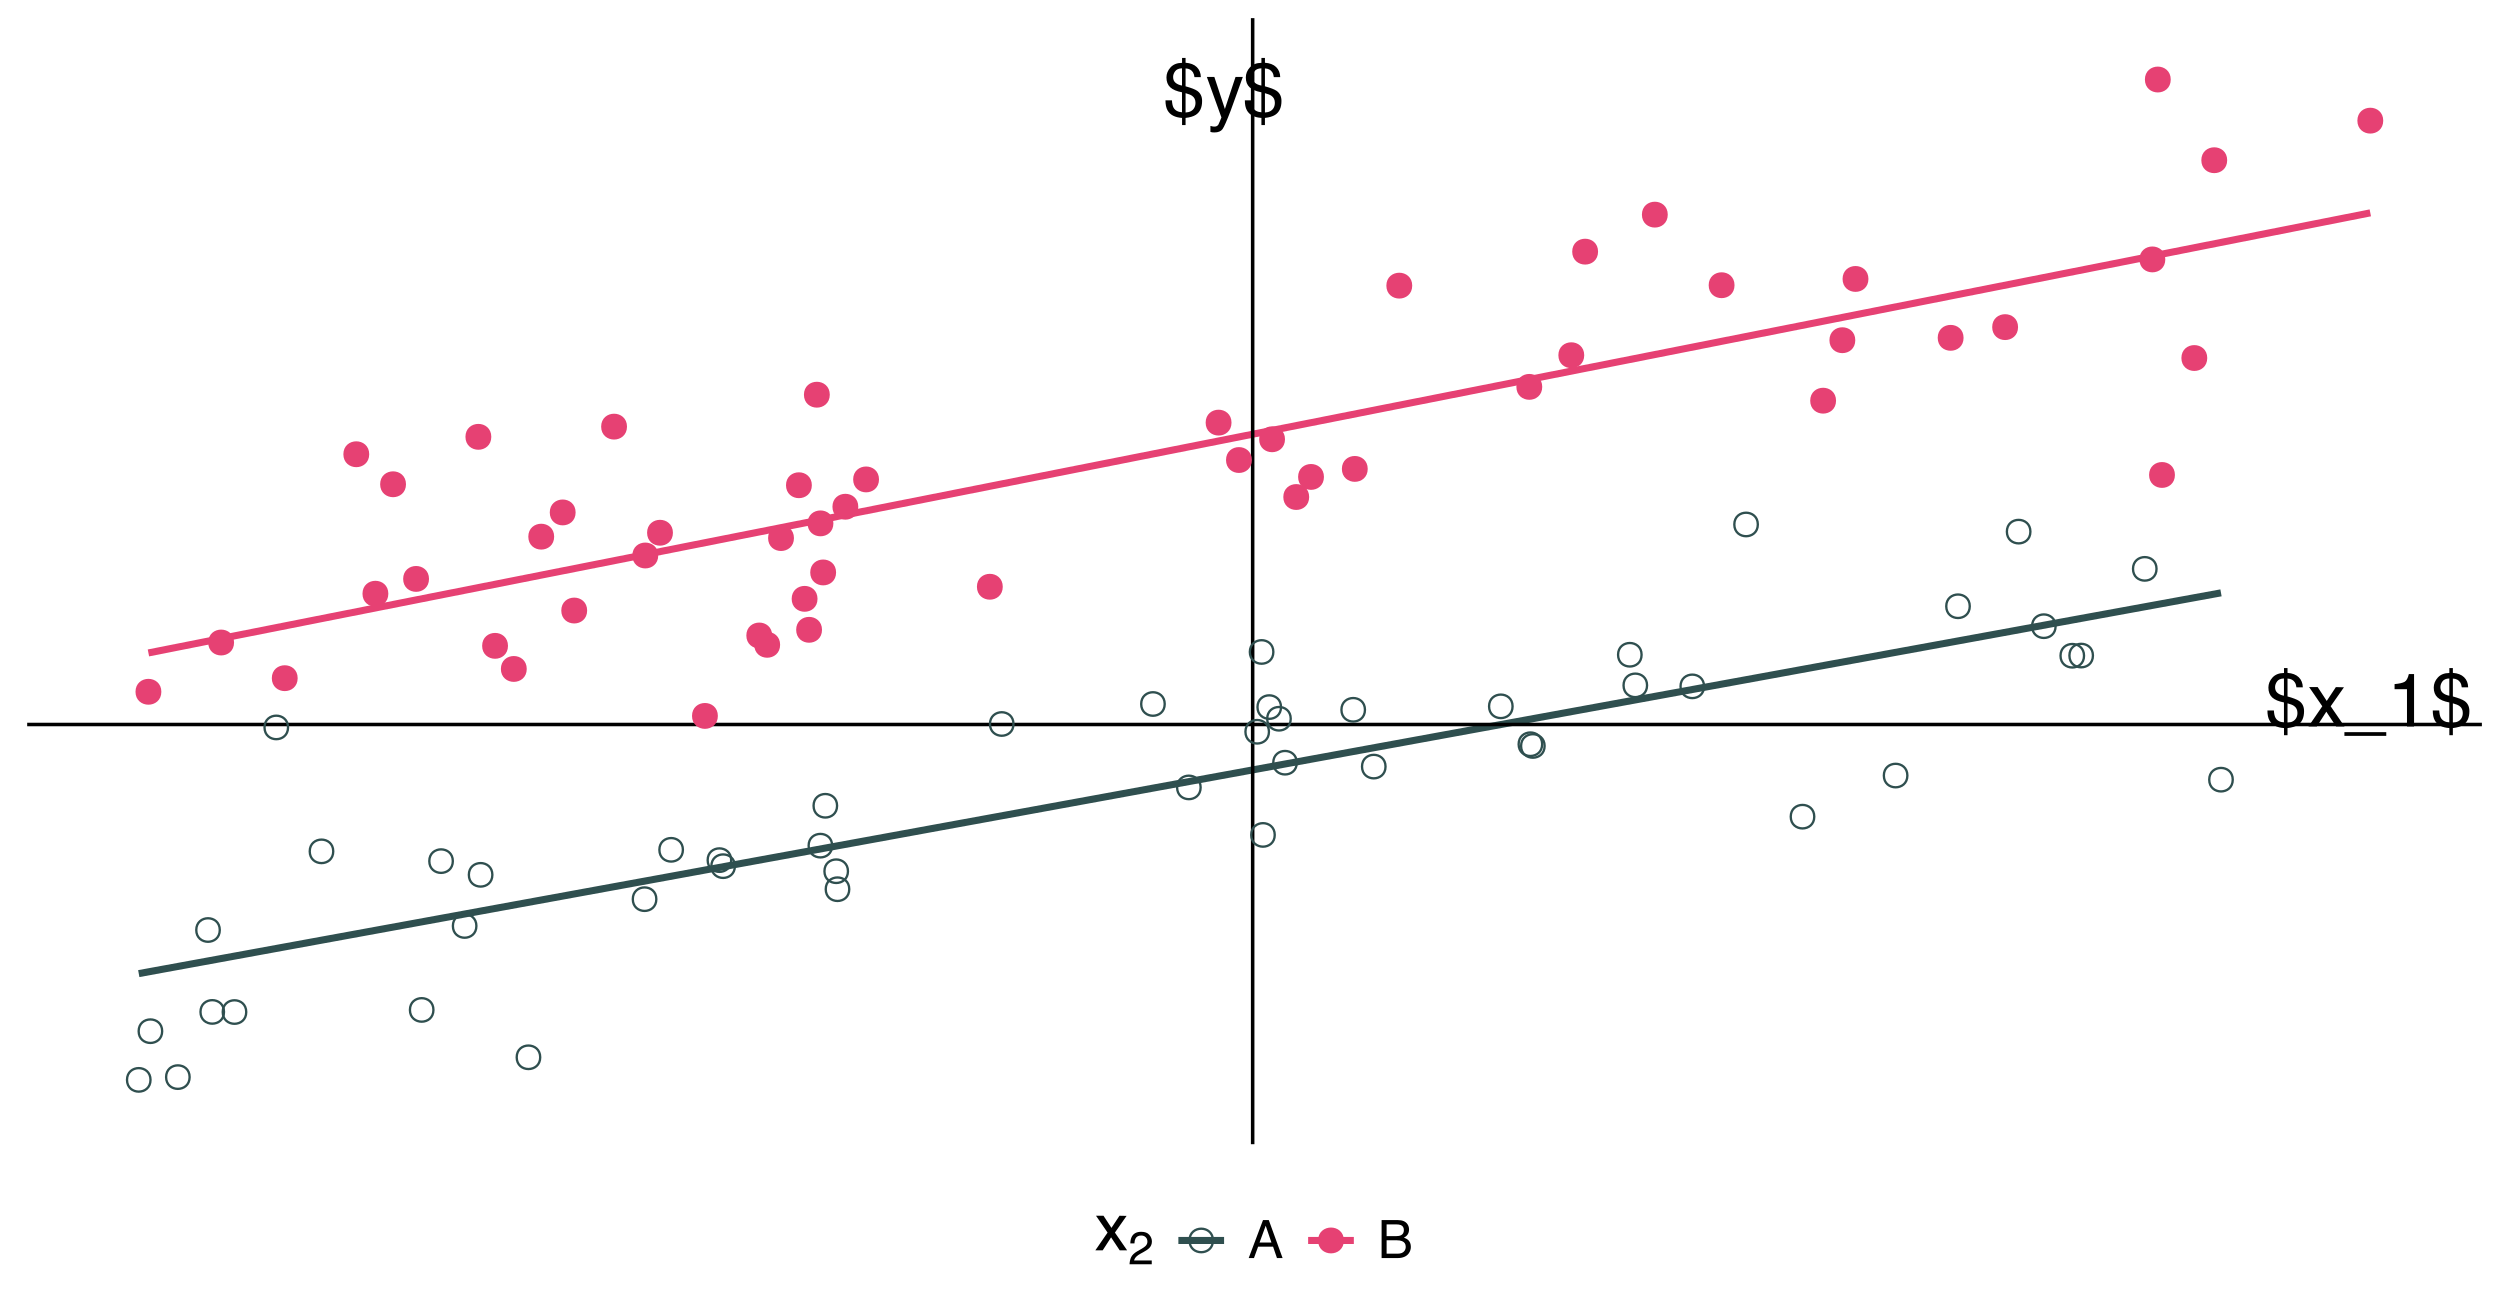 <?xml version="1.0" encoding="UTF-8"?>
<svg xmlns="http://www.w3.org/2000/svg" xmlns:xlink="http://www.w3.org/1999/xlink" width="756" height="396" viewBox="0 0 756 396">
<defs>
<g>
<g id="glyph-0-0">
<path d="M 0.734 0 L 0.734 -16.328 L 13.688 -16.328 L 13.688 0 Z M 11.656 -2.047 L 11.656 -14.281 L 2.781 -14.281 L 2.781 -2.047 Z M 11.656 -2.047 "/>
</g>
<g id="glyph-0-1">
<path d="M 6.797 -1.156 C 8.055 -1.219 8.93 -1.68 9.422 -2.547 C 9.672 -2.992 9.797 -3.508 9.797 -4.094 C 9.797 -5.02 9.453 -5.723 8.766 -6.203 C 8.379 -6.484 7.723 -6.75 6.797 -7 Z M 3.031 -11.891 C 3.031 -11.148 3.27 -10.57 3.75 -10.156 C 4.238 -9.738 4.895 -9.453 5.719 -9.297 L 5.719 -14.516 C 4.738 -14.484 4.047 -14.188 3.641 -13.625 C 3.234 -13.07 3.031 -12.492 3.031 -11.891 Z M 1.016 -11.75 C 1.016 -12.875 1.426 -13.891 2.25 -14.797 C 3.082 -15.703 4.242 -16.16 5.734 -16.172 L 5.734 -17.656 L 6.797 -17.656 L 6.797 -16.203 C 8.266 -16.098 9.395 -15.66 10.188 -14.891 C 10.977 -14.117 11.391 -13.102 11.422 -11.844 L 9.484 -11.844 C 9.43 -12.406 9.281 -12.895 9.031 -13.312 C 8.562 -14.051 7.816 -14.441 6.797 -14.484 L 6.797 -9.078 C 8.516 -8.598 9.68 -8.145 10.297 -7.719 C 11.297 -7.031 11.797 -6.004 11.797 -4.641 C 11.797 -2.66 11.156 -1.258 9.875 -0.438 C 9.156 0.02 8.129 0.328 6.797 0.484 L 6.797 2.641 L 5.734 2.641 L 5.734 0.484 C 3.578 0.336 2.113 -0.426 1.344 -1.812 C 0.926 -2.562 0.719 -3.57 0.719 -4.844 L 2.672 -4.844 C 2.734 -3.832 2.895 -3.094 3.156 -2.625 C 3.613 -1.789 4.469 -1.32 5.719 -1.219 L 5.719 -7.266 C 4.113 -7.566 2.926 -8.07 2.156 -8.781 C 1.395 -9.5 1.016 -10.488 1.016 -11.75 Z M 1.016 -11.75 "/>
</g>
<g id="glyph-0-2">
<path d="M 8.906 -11.906 L 11.109 -11.906 C 10.828 -11.145 10.203 -9.406 9.234 -6.688 C 8.504 -4.633 7.898 -2.961 7.422 -1.672 C 6.266 1.359 5.445 3.207 4.969 3.875 C 4.488 4.539 3.672 4.875 2.516 4.875 C 2.234 4.875 2.016 4.863 1.859 4.844 C 1.711 4.82 1.531 4.781 1.312 4.719 L 1.312 2.906 C 1.656 3 1.906 3.055 2.062 3.078 C 2.219 3.098 2.359 3.109 2.484 3.109 C 2.848 3.109 3.117 3.047 3.297 2.922 C 3.473 2.805 3.617 2.66 3.734 2.484 C 3.773 2.422 3.91 2.113 4.141 1.562 C 4.367 1.02 4.535 0.613 4.641 0.344 L 0.234 -11.906 L 2.5 -11.906 L 5.688 -2.219 Z M 5.688 -12.188 Z M 5.688 -12.188 "/>
</g>
<g id="glyph-0-3">
<path d="M 0.328 -11.906 L 2.922 -11.906 L 5.656 -7.719 L 8.422 -11.906 L 10.859 -11.844 L 6.844 -6.109 L 11.031 0 L 8.484 0 L 5.531 -4.469 L 2.656 0 L 0.125 0 L 4.312 -6.109 Z M 0.328 -11.906 "/>
</g>
<g id="glyph-0-4">
<path d="M 0 2.844 L 0 1.719 L 12.656 1.719 L 12.656 2.844 Z M 0 2.844 "/>
</g>
<g id="glyph-0-5">
<path d="M 2.172 -11.266 L 2.172 -12.812 C 3.617 -12.945 4.629 -13.176 5.203 -13.5 C 5.773 -13.832 6.203 -14.613 6.484 -15.844 L 8.062 -15.844 L 8.062 0 L 5.922 0 L 5.922 -11.266 Z M 2.172 -11.266 "/>
</g>
<g id="glyph-1-0">
<path d="M 0.641 0 L 0.641 -14.344 L 12.031 -14.344 L 12.031 0 Z M 10.234 -1.797 L 10.234 -12.547 L 2.438 -12.547 L 2.438 -1.797 Z M 10.234 -1.797 "/>
</g>
<g id="glyph-1-1">
<path d="M 0.297 -10.453 L 2.562 -10.453 L 4.969 -6.781 L 7.406 -10.453 L 9.547 -10.406 L 6.016 -5.359 L 9.703 0 L 7.453 0 L 4.859 -3.922 L 2.328 0 L 0.109 0 L 3.797 -5.359 Z M 0.297 -10.453 "/>
</g>
<g id="glyph-2-0">
<path d="M 0.453 0 L 0.453 -10.047 L 8.422 -10.047 L 8.422 0 Z M 7.172 -1.266 L 7.172 -8.781 L 1.703 -8.781 L 1.703 -1.266 Z M 7.172 -1.266 "/>
</g>
<g id="glyph-2-1">
<path d="M 0.438 0 C 0.477 -0.844 0.648 -1.578 0.953 -2.203 C 1.266 -2.828 1.859 -3.395 2.734 -3.906 L 4.047 -4.656 C 4.629 -5 5.039 -5.289 5.281 -5.531 C 5.656 -5.914 5.844 -6.352 5.844 -6.844 C 5.844 -7.406 5.672 -7.852 5.328 -8.188 C 4.984 -8.531 4.531 -8.703 3.969 -8.703 C 3.125 -8.703 2.539 -8.379 2.219 -7.734 C 2.039 -7.391 1.941 -6.914 1.922 -6.312 L 0.672 -6.312 C 0.691 -7.164 0.852 -7.863 1.156 -8.406 C 1.688 -9.352 2.625 -9.828 3.969 -9.828 C 5.094 -9.828 5.91 -9.52 6.422 -8.906 C 6.941 -8.301 7.203 -7.629 7.203 -6.891 C 7.203 -6.109 6.926 -5.438 6.375 -4.875 C 6.062 -4.551 5.488 -4.16 4.656 -3.703 L 3.719 -3.188 C 3.281 -2.938 2.93 -2.703 2.672 -2.484 C 2.211 -2.086 1.926 -1.645 1.812 -1.156 L 7.156 -1.156 L 7.156 0 Z M 0.438 0 "/>
</g>
<g id="glyph-3-0">
<path d="M 0.516 0 L 0.516 -11.484 L 9.625 -11.484 L 9.625 0 Z M 8.188 -1.438 L 8.188 -10.047 L 1.953 -10.047 L 1.953 -1.438 Z M 8.188 -1.438 "/>
</g>
<g id="glyph-3-1">
<path d="M 7.109 -4.703 L 5.375 -9.781 L 3.516 -4.703 Z M 4.562 -11.484 L 6.312 -11.484 L 10.484 0 L 8.781 0 L 7.609 -3.438 L 3.078 -3.438 L 1.828 0 L 0.234 0 Z M 4.562 -11.484 "/>
</g>
<g id="glyph-3-2">
<path d="M 5.531 -6.625 C 6.188 -6.625 6.695 -6.719 7.062 -6.906 C 7.633 -7.188 7.922 -7.703 7.922 -8.453 C 7.922 -9.203 7.617 -9.707 7.016 -9.969 C 6.672 -10.113 6.16 -10.188 5.484 -10.188 L 2.703 -10.188 L 2.703 -6.625 Z M 6.062 -1.328 C 7.008 -1.328 7.688 -1.602 8.094 -2.156 C 8.352 -2.508 8.484 -2.93 8.484 -3.422 C 8.484 -4.254 8.109 -4.82 7.359 -5.125 C 6.961 -5.289 6.441 -5.375 5.797 -5.375 L 2.703 -5.375 L 2.703 -1.328 Z M 1.188 -11.484 L 6.109 -11.484 C 7.453 -11.484 8.41 -11.082 8.984 -10.281 C 9.316 -9.801 9.484 -9.254 9.484 -8.641 C 9.484 -7.91 9.273 -7.316 8.859 -6.859 C 8.648 -6.609 8.344 -6.383 7.938 -6.188 C 8.531 -5.957 8.973 -5.703 9.266 -5.422 C 9.773 -4.922 10.031 -4.234 10.031 -3.359 C 10.031 -2.617 9.801 -1.945 9.344 -1.344 C 8.645 -0.445 7.539 0 6.031 0 L 1.188 0 Z M 1.188 -11.484 "/>
</g>
</g>
<clipPath id="clip-0">
<path clip-rule="nonzero" d="M 8.219 218 L 750.52 218 L 750.52 220 L 8.219 220 Z M 8.219 218 "/>
</clipPath>
<clipPath id="clip-1">
<path clip-rule="nonzero" d="M 378 5.48 L 380 5.48 L 380 346.016 L 378 346.016 Z M 378 5.48 "/>
</clipPath>
</defs>
<rect x="-75.6" y="-39.6" width="907.2" height="475.2" fill="rgb(100%, 100%, 100%)" fill-opacity="1"/>
<path fill="none" stroke-width="2.134" stroke-linecap="butt" stroke-linejoin="round" stroke="rgb(18.431%, 30.98%, 30.98%)" stroke-opacity="1" stroke-miterlimit="10" d="M 41.961 294.418 L 49.93 292.961 L 57.902 291.504 L 65.871 290.047 L 73.844 288.59 L 81.812 287.129 L 89.781 285.672 L 97.754 284.215 L 105.723 282.758 L 113.695 281.301 L 121.664 279.844 L 129.637 278.387 L 137.605 276.93 L 145.578 275.469 L 161.516 272.555 L 169.488 271.098 L 177.457 269.641 L 185.43 268.184 L 193.398 266.727 L 201.371 265.27 L 209.34 263.809 L 217.309 262.352 L 225.281 260.895 L 233.25 259.438 L 241.223 257.98 L 249.191 256.523 L 257.164 255.066 L 265.133 253.609 L 273.105 252.152 L 281.074 250.691 L 289.043 249.234 L 297.016 247.777 L 304.984 246.32 L 312.957 244.863 L 320.926 243.406 L 328.898 241.949 L 336.867 240.492 L 344.84 239.031 L 360.777 236.117 L 368.75 234.66 L 376.719 233.203 L 384.691 231.746 L 392.66 230.289 L 400.633 228.832 L 408.602 227.375 L 416.57 225.914 L 424.543 224.457 L 432.512 223 L 440.484 221.543 L 448.453 220.086 L 456.426 218.629 L 464.395 217.172 L 472.367 215.715 L 480.336 214.254 L 488.305 212.797 L 496.277 211.34 L 504.246 209.883 L 512.219 208.426 L 520.188 206.969 L 528.16 205.512 L 536.129 204.055 L 544.098 202.594 L 552.07 201.137 L 560.039 199.68 L 568.012 198.223 L 575.98 196.766 L 583.953 195.309 L 591.922 193.852 L 599.895 192.395 L 607.863 190.938 L 615.832 189.477 L 623.805 188.02 L 631.773 186.562 L 639.746 185.105 L 647.715 183.648 L 655.688 182.191 L 663.656 180.734 L 671.629 179.277 "/>
<path fill="none" stroke-width="2.134" stroke-linecap="butt" stroke-linejoin="round" stroke="rgb(90.196%, 25.49%, 45.098%)" stroke-opacity="1" stroke-miterlimit="10" d="M 44.883 197.445 L 53.387 195.762 L 61.891 194.074 L 70.398 192.391 L 87.406 189.023 L 95.91 187.336 L 104.418 185.652 L 121.426 182.285 L 129.934 180.598 L 155.445 175.547 L 163.953 173.859 L 180.961 170.492 L 189.469 168.809 L 197.973 167.125 L 206.477 165.438 L 214.98 163.754 L 223.488 162.07 L 231.992 160.387 L 240.496 158.699 L 249.004 157.016 L 266.012 153.648 L 274.52 151.961 L 300.031 146.91 L 308.539 145.223 L 325.547 141.855 L 334.055 140.172 L 342.559 138.484 L 359.566 135.117 L 368.074 133.434 L 376.578 131.746 L 385.082 130.062 L 393.59 128.379 L 410.598 125.012 L 419.102 123.324 L 427.609 121.641 L 444.617 118.273 L 453.125 116.586 L 478.637 111.535 L 487.145 109.848 L 504.152 106.48 L 512.66 104.797 L 521.164 103.109 L 538.172 99.742 L 546.68 98.059 L 555.184 96.371 L 563.688 94.688 L 572.195 93.004 L 580.699 91.32 L 589.203 89.633 L 597.711 87.949 L 623.223 82.898 L 631.73 81.211 L 648.738 77.844 L 657.246 76.16 L 665.75 74.473 L 682.758 71.105 L 691.266 69.422 L 699.77 67.734 L 708.273 66.051 L 716.781 64.367 "/>
<g clip-path="url(#clip-0)">
<path fill="none" stroke-width="1.067" stroke-linecap="butt" stroke-linejoin="round" stroke="rgb(0%, 0%, 0%)" stroke-opacity="1" stroke-miterlimit="10" d="M 8.219 219.086 L 750.52 219.086 "/>
</g>
<g clip-path="url(#clip-1)">
<path fill="none" stroke-width="1.067" stroke-linecap="butt" stroke-linejoin="round" stroke="rgb(0%, 0%, 0%)" stroke-opacity="1" stroke-miterlimit="10" d="M 378.805 346.012 L 378.805 5.48 "/>
</g>
<g fill="rgb(0%, 0%, 0%)" fill-opacity="1">
<use xlink:href="#glyph-0-1" x="351.719" y="35.176"/>
<use xlink:href="#glyph-0-2" x="364.719" y="35.176"/>
<use xlink:href="#glyph-0-1" x="375.719" y="35.176"/>
</g>
<g fill="rgb(0%, 0%, 0%)" fill-opacity="1">
<use xlink:href="#glyph-0-1" x="684.949" y="219.684"/>
<use xlink:href="#glyph-0-3" x="697.949" y="219.684"/>
<use xlink:href="#glyph-0-4" x="708.949" y="219.684"/>
<use xlink:href="#glyph-0-5" x="721.949" y="219.684"/>
<use xlink:href="#glyph-0-1" x="734.949" y="219.684"/>
</g>
<path fill-rule="nonzero" fill="rgb(90.196%, 25.49%, 45.098%)" fill-opacity="1" stroke-width="0.709" stroke-linecap="round" stroke-linejoin="round" stroke="rgb(90.196%, 25.49%, 45.098%)" stroke-opacity="1" stroke-miterlimit="10" d="M 117.078 179.543 C 117.078 184.281 109.969 184.281 109.969 179.543 C 109.969 174.801 117.078 174.801 117.078 179.543 "/>
<path fill="none" stroke-width="0.709" stroke-linecap="round" stroke-linejoin="round" stroke="rgb(18.431%, 30.98%, 30.98%)" stroke-opacity="1" stroke-miterlimit="10" d="M 466.348 225.055 C 466.348 229.793 459.234 229.793 459.234 225.055 C 459.234 220.312 466.348 220.312 466.348 225.055 "/>
<path fill="none" stroke-width="0.709" stroke-linecap="round" stroke-linejoin="round" stroke="rgb(18.431%, 30.98%, 30.98%)" stroke-opacity="1" stroke-miterlimit="10" d="M 457.402 213.598 C 457.402 218.34 450.293 218.34 450.293 213.598 C 450.293 208.855 457.402 208.855 457.402 213.598 "/>
<path fill="none" stroke-width="0.709" stroke-linecap="round" stroke-linejoin="round" stroke="rgb(18.431%, 30.98%, 30.98%)" stroke-opacity="1" stroke-miterlimit="10" d="M 467.09 225.582 C 467.09 230.32 459.977 230.32 459.977 225.582 C 459.977 220.84 467.09 220.84 467.09 225.582 "/>
<path fill="none" stroke-width="0.709" stroke-linecap="round" stroke-linejoin="round" stroke="rgb(18.431%, 30.98%, 30.98%)" stroke-opacity="1" stroke-miterlimit="10" d="M 630.211 198.297 C 630.211 203.035 623.102 203.035 623.102 198.297 C 623.102 193.555 630.211 193.555 630.211 198.297 "/>
<path fill-rule="nonzero" fill="rgb(90.196%, 25.49%, 45.098%)" fill-opacity="1" stroke-width="0.709" stroke-linecap="round" stroke-linejoin="round" stroke="rgb(90.196%, 25.49%, 45.098%)" stroke-opacity="1" stroke-miterlimit="10" d="M 478.715 107.422 C 478.715 112.16 471.605 112.16 471.605 107.422 C 471.605 102.68 478.715 102.68 478.715 107.422 "/>
<path fill="none" stroke-width="0.709" stroke-linecap="round" stroke-linejoin="round" stroke="rgb(18.431%, 30.98%, 30.98%)" stroke-opacity="1" stroke-miterlimit="10" d="M 45.516 326.555 C 45.516 331.293 38.406 331.293 38.406 326.555 C 38.406 321.812 45.516 321.812 45.516 326.555 "/>
<path fill-rule="nonzero" fill="rgb(90.196%, 25.49%, 45.098%)" fill-opacity="1" stroke-width="0.709" stroke-linecap="round" stroke-linejoin="round" stroke="rgb(90.196%, 25.49%, 45.098%)" stroke-opacity="1" stroke-miterlimit="10" d="M 198.695 167.98 C 198.695 172.723 191.582 172.723 191.582 167.98 C 191.582 163.242 198.695 163.242 198.695 167.98 "/>
<path fill="none" stroke-width="0.709" stroke-linecap="round" stroke-linejoin="round" stroke="rgb(18.431%, 30.98%, 30.98%)" stroke-opacity="1" stroke-miterlimit="10" d="M 496.414 198 C 496.414 202.738 489.305 202.738 489.305 198 C 489.305 193.258 496.414 193.258 496.414 198 "/>
<path fill="none" stroke-width="0.709" stroke-linecap="round" stroke-linejoin="round" stroke="rgb(18.431%, 30.98%, 30.98%)" stroke-opacity="1" stroke-miterlimit="10" d="M 392.148 230.645 C 392.148 235.383 385.035 235.383 385.035 230.645 C 385.035 225.902 392.148 225.902 392.148 230.645 "/>
<path fill="none" stroke-width="0.709" stroke-linecap="round" stroke-linejoin="round" stroke="rgb(18.431%, 30.98%, 30.98%)" stroke-opacity="1" stroke-miterlimit="10" d="M 515.305 207.555 C 515.305 212.297 508.195 212.297 508.195 207.555 C 508.195 202.816 515.305 202.816 515.305 207.555 "/>
<path fill-rule="nonzero" fill="rgb(90.196%, 25.49%, 45.098%)" fill-opacity="1" stroke-width="0.709" stroke-linecap="round" stroke-linejoin="round" stroke="rgb(90.196%, 25.49%, 45.098%)" stroke-opacity="1" stroke-miterlimit="10" d="M 413.246 141.797 C 413.246 146.539 406.137 146.539 406.137 141.797 C 406.137 137.059 413.246 137.059 413.246 141.797 "/>
<path fill-rule="nonzero" fill="rgb(90.196%, 25.49%, 45.098%)" fill-opacity="1" stroke-width="0.709" stroke-linecap="round" stroke-linejoin="round" stroke="rgb(90.196%, 25.49%, 45.098%)" stroke-opacity="1" stroke-miterlimit="10" d="M 233.156 192.176 C 233.156 196.914 226.047 196.914 226.047 192.176 C 226.047 187.434 233.156 187.434 233.156 192.176 "/>
<path fill-rule="nonzero" fill="rgb(90.196%, 25.49%, 45.098%)" fill-opacity="1" stroke-width="0.709" stroke-linecap="round" stroke-linejoin="round" stroke="rgb(90.196%, 25.49%, 45.098%)" stroke-opacity="1" stroke-miterlimit="10" d="M 673.145 48.453 C 673.145 53.191 666.035 53.191 666.035 48.453 C 666.035 43.711 673.145 43.711 673.145 48.453 "/>
<path fill-rule="nonzero" fill="rgb(90.196%, 25.49%, 45.098%)" fill-opacity="1" stroke-width="0.709" stroke-linecap="round" stroke-linejoin="round" stroke="rgb(90.196%, 25.49%, 45.098%)" stroke-opacity="1" stroke-miterlimit="10" d="M 239.738 162.715 C 239.738 167.453 232.625 167.453 232.625 162.715 C 232.625 157.973 239.738 157.973 239.738 162.715 "/>
<path fill="none" stroke-width="0.709" stroke-linecap="round" stroke-linejoin="round" stroke="rgb(18.431%, 30.98%, 30.98%)" stroke-opacity="1" stroke-miterlimit="10" d="M 613.992 160.766 C 613.992 165.504 606.879 165.504 606.879 160.766 C 606.879 156.023 613.992 156.023 613.992 160.766 "/>
<path fill-rule="nonzero" fill="rgb(90.196%, 25.49%, 45.098%)" fill-opacity="1" stroke-width="0.709" stroke-linecap="round" stroke-linejoin="round" stroke="rgb(90.196%, 25.49%, 45.098%)" stroke-opacity="1" stroke-miterlimit="10" d="M 235.555 194.988 C 235.555 199.73 228.441 199.73 228.441 194.988 C 228.441 190.246 235.555 190.246 235.555 194.988 "/>
<path fill="none" stroke-width="0.709" stroke-linecap="round" stroke-linejoin="round" stroke="rgb(18.431%, 30.98%, 30.98%)" stroke-opacity="1" stroke-miterlimit="10" d="M 222.227 261.934 C 222.227 266.672 215.117 266.672 215.117 261.934 C 215.117 257.191 222.227 257.191 222.227 261.934 "/>
<path fill-rule="nonzero" fill="rgb(90.196%, 25.49%, 45.098%)" fill-opacity="1" stroke-width="0.709" stroke-linecap="round" stroke-linejoin="round" stroke="rgb(90.196%, 25.49%, 45.098%)" stroke-opacity="1" stroke-miterlimit="10" d="M 167.223 162.285 C 167.223 167.027 160.113 167.027 160.113 162.285 C 160.113 157.547 167.223 157.547 167.223 162.285 "/>
<path fill="none" stroke-width="0.709" stroke-linecap="round" stroke-linejoin="round" stroke="rgb(18.431%, 30.98%, 30.98%)" stroke-opacity="1" stroke-miterlimit="10" d="M 198.473 271.91 C 198.473 276.652 191.359 276.652 191.359 271.91 C 191.359 267.172 198.473 267.172 198.473 271.91 "/>
<path fill="none" stroke-width="0.709" stroke-linecap="round" stroke-linejoin="round" stroke="rgb(18.431%, 30.98%, 30.98%)" stroke-opacity="1" stroke-miterlimit="10" d="M 256.422 263.461 C 256.422 268.199 249.312 268.199 249.312 263.461 C 249.312 258.719 256.422 258.719 256.422 263.461 "/>
<path fill-rule="nonzero" fill="rgb(90.196%, 25.49%, 45.098%)" fill-opacity="1" stroke-width="0.709" stroke-linecap="round" stroke-linejoin="round" stroke="rgb(90.196%, 25.49%, 45.098%)" stroke-opacity="1" stroke-miterlimit="10" d="M 246.863 181.09 C 246.863 185.828 239.754 185.828 239.754 181.09 C 239.754 176.348 246.863 176.348 246.863 181.09 "/>
<path fill-rule="nonzero" fill="rgb(90.196%, 25.49%, 45.098%)" fill-opacity="1" stroke-width="0.709" stroke-linecap="round" stroke-linejoin="round" stroke="rgb(90.196%, 25.49%, 45.098%)" stroke-opacity="1" stroke-miterlimit="10" d="M 148.215 132.098 C 148.215 136.84 141.105 136.84 141.105 132.098 C 141.105 127.355 148.215 127.355 148.215 132.098 "/>
<path fill="none" stroke-width="0.709" stroke-linecap="round" stroke-linejoin="round" stroke="rgb(18.431%, 30.98%, 30.98%)" stroke-opacity="1" stroke-miterlimit="10" d="M 66.461 281.238 C 66.461 285.977 59.352 285.977 59.352 281.238 C 59.352 276.496 66.461 276.496 66.461 281.238 "/>
<path fill-rule="nonzero" fill="rgb(90.196%, 25.49%, 45.098%)" fill-opacity="1" stroke-width="0.709" stroke-linecap="round" stroke-linejoin="round" stroke="rgb(90.196%, 25.49%, 45.098%)" stroke-opacity="1" stroke-miterlimit="10" d="M 189.25 129.012 C 189.25 133.754 182.141 133.754 182.141 129.012 C 182.141 124.273 189.25 124.273 189.25 129.012 "/>
<path fill="none" stroke-width="0.709" stroke-linecap="round" stroke-linejoin="round" stroke="rgb(18.431%, 30.98%, 30.98%)" stroke-opacity="1" stroke-miterlimit="10" d="M 595.656 183.332 C 595.656 188.074 588.547 188.074 588.547 183.332 C 588.547 178.594 595.656 178.594 595.656 183.332 "/>
<path fill-rule="nonzero" fill="rgb(90.196%, 25.49%, 45.098%)" fill-opacity="1" stroke-width="0.709" stroke-linecap="round" stroke-linejoin="round" stroke="rgb(90.196%, 25.49%, 45.098%)" stroke-opacity="1" stroke-miterlimit="10" d="M 400.008 144.223 C 400.008 148.965 392.898 148.965 392.898 144.223 C 392.898 139.484 400.008 139.484 400.008 144.223 "/>
<path fill-rule="nonzero" fill="rgb(90.196%, 25.49%, 45.098%)" fill-opacity="1" stroke-width="0.709" stroke-linecap="round" stroke-linejoin="round" stroke="rgb(90.196%, 25.49%, 45.098%)" stroke-opacity="1" stroke-miterlimit="10" d="M 667.117 108.266 C 667.117 113.008 660.008 113.008 660.008 108.266 C 660.008 103.527 667.117 103.527 667.117 108.266 "/>
<path fill-rule="nonzero" fill="rgb(90.196%, 25.49%, 45.098%)" fill-opacity="1" stroke-width="0.709" stroke-linecap="round" stroke-linejoin="round" stroke="rgb(90.196%, 25.49%, 45.098%)" stroke-opacity="1" stroke-miterlimit="10" d="M 609.906 98.922 C 609.906 103.664 602.793 103.664 602.793 98.922 C 602.793 94.184 609.906 94.184 609.906 98.922 "/>
<path fill-rule="nonzero" fill="rgb(90.196%, 25.49%, 45.098%)" fill-opacity="1" stroke-width="0.709" stroke-linecap="round" stroke-linejoin="round" stroke="rgb(90.196%, 25.49%, 45.098%)" stroke-opacity="1" stroke-miterlimit="10" d="M 70.426 194.297 C 70.426 199.039 63.316 199.039 63.316 194.297 C 63.316 189.559 70.426 189.559 70.426 194.297 "/>
<path fill="none" stroke-width="0.709" stroke-linecap="round" stroke-linejoin="round" stroke="rgb(18.431%, 30.98%, 30.98%)" stroke-opacity="1" stroke-miterlimit="10" d="M 352.207 212.891 C 352.207 217.629 345.098 217.629 345.098 212.891 C 345.098 208.148 352.207 208.148 352.207 212.891 "/>
<path fill="none" stroke-width="0.709" stroke-linecap="round" stroke-linejoin="round" stroke="rgb(18.431%, 30.98%, 30.98%)" stroke-opacity="1" stroke-miterlimit="10" d="M 221.105 260.102 C 221.105 264.844 213.996 264.844 213.996 260.102 C 213.996 255.363 221.105 255.363 221.105 260.102 "/>
<path fill-rule="nonzero" fill="rgb(90.196%, 25.49%, 45.098%)" fill-opacity="1" stroke-width="0.709" stroke-linecap="round" stroke-linejoin="round" stroke="rgb(90.196%, 25.49%, 45.098%)" stroke-opacity="1" stroke-miterlimit="10" d="M 248.223 190.457 C 248.223 195.195 241.113 195.195 241.113 190.457 C 241.113 185.715 248.223 185.715 248.223 190.457 "/>
<path fill="none" stroke-width="0.709" stroke-linecap="round" stroke-linejoin="round" stroke="rgb(18.431%, 30.98%, 30.98%)" stroke-opacity="1" stroke-miterlimit="10" d="M 387.379 213.824 C 387.379 218.562 380.266 218.562 380.266 213.824 C 380.266 209.082 387.379 209.082 387.379 213.824 "/>
<path fill="none" stroke-width="0.709" stroke-linecap="round" stroke-linejoin="round" stroke="rgb(18.431%, 30.98%, 30.98%)" stroke-opacity="1" stroke-miterlimit="10" d="M 163.359 319.723 C 163.359 324.465 156.25 324.465 156.25 319.723 C 156.25 314.984 163.359 314.984 163.359 319.723 "/>
<path fill-rule="nonzero" fill="rgb(90.196%, 25.49%, 45.098%)" fill-opacity="1" stroke-width="0.709" stroke-linecap="round" stroke-linejoin="round" stroke="rgb(90.196%, 25.49%, 45.098%)" stroke-opacity="1" stroke-miterlimit="10" d="M 560.684 102.879 C 560.684 107.621 553.574 107.621 553.574 102.879 C 553.574 98.141 560.684 98.141 560.684 102.879 "/>
<path fill-rule="nonzero" fill="rgb(90.196%, 25.49%, 45.098%)" fill-opacity="1" stroke-width="0.709" stroke-linecap="round" stroke-linejoin="round" stroke="rgb(90.196%, 25.49%, 45.098%)" stroke-opacity="1" stroke-miterlimit="10" d="M 177.199 184.629 C 177.199 189.367 170.086 189.367 170.086 184.629 C 170.086 179.887 177.199 179.887 177.199 184.629 "/>
<path fill-rule="nonzero" fill="rgb(90.196%, 25.49%, 45.098%)" fill-opacity="1" stroke-width="0.709" stroke-linecap="round" stroke-linejoin="round" stroke="rgb(90.196%, 25.49%, 45.098%)" stroke-opacity="1" stroke-miterlimit="10" d="M 216.727 216.496 C 216.727 221.238 209.617 221.238 209.617 216.496 C 209.617 211.754 216.727 211.754 216.727 216.496 "/>
<path fill-rule="nonzero" fill="rgb(90.196%, 25.49%, 45.098%)" fill-opacity="1" stroke-width="0.709" stroke-linecap="round" stroke-linejoin="round" stroke="rgb(90.196%, 25.49%, 45.098%)" stroke-opacity="1" stroke-miterlimit="10" d="M 720.336 36.488 C 720.336 41.227 713.223 41.227 713.223 36.488 C 713.223 31.746 720.336 31.746 720.336 36.488 "/>
<path fill-rule="nonzero" fill="rgb(90.196%, 25.49%, 45.098%)" fill-opacity="1" stroke-width="0.709" stroke-linecap="round" stroke-linejoin="round" stroke="rgb(90.196%, 25.49%, 45.098%)" stroke-opacity="1" stroke-miterlimit="10" d="M 593.43 102.16 C 593.43 106.902 586.316 106.902 586.316 102.16 C 586.316 97.418 593.43 97.418 593.43 102.16 "/>
<path fill="none" stroke-width="0.709" stroke-linecap="round" stroke-linejoin="round" stroke="rgb(18.431%, 30.98%, 30.98%)" stroke-opacity="1" stroke-miterlimit="10" d="M 418.984 231.816 C 418.984 236.559 411.875 236.559 411.875 231.816 C 411.875 227.078 418.984 227.078 418.984 231.816 "/>
<path fill-rule="nonzero" fill="rgb(90.196%, 25.49%, 45.098%)" fill-opacity="1" stroke-width="0.709" stroke-linecap="round" stroke-linejoin="round" stroke="rgb(90.196%, 25.49%, 45.098%)" stroke-opacity="1" stroke-miterlimit="10" d="M 482.902 76.098 C 482.902 80.84 475.789 80.84 475.789 76.098 C 475.789 71.359 482.902 71.359 482.902 76.098 "/>
<path fill="none" stroke-width="0.709" stroke-linecap="round" stroke-linejoin="round" stroke="rgb(18.431%, 30.98%, 30.98%)" stroke-opacity="1" stroke-miterlimit="10" d="M 253.133 243.664 C 253.133 248.406 246.023 248.406 246.023 243.664 C 246.023 238.926 253.133 238.926 253.133 243.664 "/>
<path fill-rule="nonzero" fill="rgb(90.196%, 25.49%, 45.098%)" fill-opacity="1" stroke-width="0.709" stroke-linecap="round" stroke-linejoin="round" stroke="rgb(90.196%, 25.49%, 45.098%)" stroke-opacity="1" stroke-miterlimit="10" d="M 466.016 116.988 C 466.016 121.73 458.906 121.73 458.906 116.988 C 458.906 112.25 466.016 112.25 466.016 116.988 "/>
<path fill-rule="nonzero" fill="rgb(90.196%, 25.49%, 45.098%)" fill-opacity="1" stroke-width="0.709" stroke-linecap="round" stroke-linejoin="round" stroke="rgb(90.196%, 25.49%, 45.098%)" stroke-opacity="1" stroke-miterlimit="10" d="M 265.457 144.977 C 265.457 149.719 258.348 149.719 258.348 144.977 C 258.348 140.238 265.457 140.238 265.457 144.977 "/>
<path fill="none" stroke-width="0.709" stroke-linecap="round" stroke-linejoin="round" stroke="rgb(18.431%, 30.98%, 30.98%)" stroke-opacity="1" stroke-miterlimit="10" d="M 383.73 221.285 C 383.73 226.023 376.621 226.023 376.621 221.285 C 376.621 216.543 383.73 216.543 383.73 221.285 "/>
<path fill-rule="nonzero" fill="rgb(90.196%, 25.49%, 45.098%)" fill-opacity="1" stroke-width="0.709" stroke-linecap="round" stroke-linejoin="round" stroke="rgb(90.196%, 25.49%, 45.098%)" stroke-opacity="1" stroke-miterlimit="10" d="M 503.977 64.906 C 503.977 69.648 496.867 69.648 496.867 64.906 C 496.867 60.168 503.977 60.168 503.977 64.906 "/>
<path fill-rule="nonzero" fill="rgb(90.196%, 25.49%, 45.098%)" fill-opacity="1" stroke-width="0.709" stroke-linecap="round" stroke-linejoin="round" stroke="rgb(90.196%, 25.49%, 45.098%)" stroke-opacity="1" stroke-miterlimit="10" d="M 372.055 127.805 C 372.055 132.543 364.941 132.543 364.941 127.805 C 364.941 123.062 372.055 123.062 372.055 127.805 "/>
<path fill="none" stroke-width="0.709" stroke-linecap="round" stroke-linejoin="round" stroke="rgb(18.431%, 30.98%, 30.98%)" stroke-opacity="1" stroke-miterlimit="10" d="M 206.508 256.984 C 206.508 261.723 199.398 261.723 199.398 256.984 C 199.398 252.242 206.508 252.242 206.508 256.984 "/>
<path fill-rule="nonzero" fill="rgb(90.196%, 25.49%, 45.098%)" fill-opacity="1" stroke-width="0.709" stroke-linecap="round" stroke-linejoin="round" stroke="rgb(90.196%, 25.49%, 45.098%)" stroke-opacity="1" stroke-miterlimit="10" d="M 564.66 84.352 C 564.66 89.094 557.547 89.094 557.547 84.352 C 557.547 79.613 564.66 79.613 564.66 84.352 "/>
<path fill-rule="nonzero" fill="rgb(90.196%, 25.49%, 45.098%)" fill-opacity="1" stroke-width="0.709" stroke-linecap="round" stroke-linejoin="round" stroke="rgb(90.196%, 25.49%, 45.098%)" stroke-opacity="1" stroke-miterlimit="10" d="M 89.66 205.082 C 89.66 209.824 82.551 209.824 82.551 205.082 C 82.551 200.344 89.66 200.344 89.66 205.082 "/>
<path fill-rule="nonzero" fill="rgb(90.196%, 25.49%, 45.098%)" fill-opacity="1" stroke-width="0.709" stroke-linecap="round" stroke-linejoin="round" stroke="rgb(90.196%, 25.49%, 45.098%)" stroke-opacity="1" stroke-miterlimit="10" d="M 251.664 158.27 C 251.664 163.008 244.555 163.008 244.555 158.27 C 244.555 153.527 251.664 153.527 251.664 158.27 "/>
<path fill="none" stroke-width="0.709" stroke-linecap="round" stroke-linejoin="round" stroke="rgb(18.431%, 30.98%, 30.98%)" stroke-opacity="1" stroke-miterlimit="10" d="M 531.566 158.598 C 531.566 163.34 524.457 163.34 524.457 158.598 C 524.457 153.859 531.566 153.859 531.566 158.598 "/>
<path fill="none" stroke-width="0.709" stroke-linecap="round" stroke-linejoin="round" stroke="rgb(18.431%, 30.98%, 30.98%)" stroke-opacity="1" stroke-miterlimit="10" d="M 385.48 252.48 C 385.48 257.219 378.371 257.219 378.371 252.48 C 378.371 247.738 385.48 247.738 385.48 252.48 "/>
<path fill="none" stroke-width="0.709" stroke-linecap="round" stroke-linejoin="round" stroke="rgb(18.431%, 30.98%, 30.98%)" stroke-opacity="1" stroke-miterlimit="10" d="M 144.062 280.016 C 144.062 284.758 136.953 284.758 136.953 280.016 C 136.953 275.277 144.062 275.277 144.062 280.016 "/>
<path fill="none" stroke-width="0.709" stroke-linecap="round" stroke-linejoin="round" stroke="rgb(18.431%, 30.98%, 30.98%)" stroke-opacity="1" stroke-miterlimit="10" d="M 385.062 197.152 C 385.062 201.891 377.949 201.891 377.949 197.152 C 377.949 192.41 385.062 192.41 385.062 197.152 "/>
<path fill-rule="nonzero" fill="rgb(90.196%, 25.49%, 45.098%)" fill-opacity="1" stroke-width="0.709" stroke-linecap="round" stroke-linejoin="round" stroke="rgb(90.196%, 25.49%, 45.098%)" stroke-opacity="1" stroke-miterlimit="10" d="M 378.211 139.113 C 378.211 143.855 371.102 143.855 371.102 139.113 C 371.102 134.375 378.211 134.375 378.211 139.113 "/>
<path fill-rule="nonzero" fill="rgb(90.196%, 25.49%, 45.098%)" fill-opacity="1" stroke-width="0.709" stroke-linecap="round" stroke-linejoin="round" stroke="rgb(90.196%, 25.49%, 45.098%)" stroke-opacity="1" stroke-miterlimit="10" d="M 554.867 121.168 C 554.867 125.906 547.758 125.906 547.758 121.168 C 547.758 116.426 554.867 116.426 554.867 121.168 "/>
<path fill-rule="nonzero" fill="rgb(90.196%, 25.49%, 45.098%)" fill-opacity="1" stroke-width="0.709" stroke-linecap="round" stroke-linejoin="round" stroke="rgb(90.196%, 25.49%, 45.098%)" stroke-opacity="1" stroke-miterlimit="10" d="M 158.934 202.293 C 158.934 207.031 151.82 207.031 151.82 202.293 C 151.82 197.551 158.934 197.551 158.934 202.293 "/>
<path fill="none" stroke-width="0.709" stroke-linecap="round" stroke-linejoin="round" stroke="rgb(18.431%, 30.98%, 30.98%)" stroke-opacity="1" stroke-miterlimit="10" d="M 621.613 189.363 C 621.613 194.102 614.5 194.102 614.5 189.363 C 614.5 184.621 621.613 184.621 621.613 189.363 "/>
<path fill="none" stroke-width="0.709" stroke-linecap="round" stroke-linejoin="round" stroke="rgb(18.431%, 30.98%, 30.98%)" stroke-opacity="1" stroke-miterlimit="10" d="M 632.902 198.242 C 632.902 202.984 625.793 202.984 625.793 198.242 C 625.793 193.504 632.902 193.504 632.902 198.242 "/>
<path fill="none" stroke-width="0.709" stroke-linecap="round" stroke-linejoin="round" stroke="rgb(18.431%, 30.98%, 30.98%)" stroke-opacity="1" stroke-miterlimit="10" d="M 67.738 306.004 C 67.738 310.742 60.629 310.742 60.629 306.004 C 60.629 301.262 67.738 301.262 67.738 306.004 "/>
<path fill="none" stroke-width="0.709" stroke-linecap="round" stroke-linejoin="round" stroke="rgb(18.431%, 30.98%, 30.98%)" stroke-opacity="1" stroke-miterlimit="10" d="M 256.812 268.898 C 256.812 273.641 249.703 273.641 249.703 268.898 C 249.703 264.16 256.812 264.16 256.812 268.898 "/>
<path fill-rule="nonzero" fill="rgb(90.196%, 25.49%, 45.098%)" fill-opacity="1" stroke-width="0.709" stroke-linecap="round" stroke-linejoin="round" stroke="rgb(90.196%, 25.49%, 45.098%)" stroke-opacity="1" stroke-miterlimit="10" d="M 48.438 209.195 C 48.438 213.934 41.328 213.934 41.328 209.195 C 41.328 204.453 48.438 204.453 48.438 209.195 "/>
<path fill-rule="nonzero" fill="rgb(90.196%, 25.49%, 45.098%)" fill-opacity="1" stroke-width="0.709" stroke-linecap="round" stroke-linejoin="round" stroke="rgb(90.196%, 25.49%, 45.098%)" stroke-opacity="1" stroke-miterlimit="10" d="M 203.141 161.105 C 203.141 165.844 196.031 165.844 196.031 161.105 C 196.031 156.363 203.141 156.363 203.141 161.105 "/>
<path fill-rule="nonzero" fill="rgb(90.196%, 25.49%, 45.098%)" fill-opacity="1" stroke-width="0.709" stroke-linecap="round" stroke-linejoin="round" stroke="rgb(90.196%, 25.49%, 45.098%)" stroke-opacity="1" stroke-miterlimit="10" d="M 524.168 86.25 C 524.168 90.992 517.055 90.992 517.055 86.25 C 517.055 81.512 524.168 81.512 524.168 86.25 "/>
<path fill-rule="nonzero" fill="rgb(90.196%, 25.49%, 45.098%)" fill-opacity="1" stroke-width="0.709" stroke-linecap="round" stroke-linejoin="round" stroke="rgb(90.196%, 25.49%, 45.098%)" stroke-opacity="1" stroke-miterlimit="10" d="M 250.574 119.359 C 250.574 124.102 243.461 124.102 243.461 119.359 C 243.461 114.617 250.574 114.617 250.574 119.359 "/>
<path fill-rule="nonzero" fill="rgb(90.196%, 25.49%, 45.098%)" fill-opacity="1" stroke-width="0.709" stroke-linecap="round" stroke-linejoin="round" stroke="rgb(90.196%, 25.49%, 45.098%)" stroke-opacity="1" stroke-miterlimit="10" d="M 388.23 132.836 C 388.23 137.578 381.121 137.578 381.121 132.836 C 381.121 128.098 388.23 128.098 388.23 132.836 "/>
<path fill="none" stroke-width="0.709" stroke-linecap="round" stroke-linejoin="round" stroke="rgb(18.431%, 30.98%, 30.98%)" stroke-opacity="1" stroke-miterlimit="10" d="M 74.461 306.039 C 74.461 310.781 67.352 310.781 67.352 306.039 C 67.352 301.301 74.461 301.301 74.461 306.039 "/>
<path fill-rule="nonzero" fill="rgb(90.196%, 25.49%, 45.098%)" fill-opacity="1" stroke-width="0.709" stroke-linecap="round" stroke-linejoin="round" stroke="rgb(90.196%, 25.49%, 45.098%)" stroke-opacity="1" stroke-miterlimit="10" d="M 426.703 86.379 C 426.703 91.121 419.59 91.121 419.59 86.379 C 419.59 81.641 426.703 81.641 426.703 86.379 "/>
<path fill-rule="nonzero" fill="rgb(90.196%, 25.49%, 45.098%)" fill-opacity="1" stroke-width="0.709" stroke-linecap="round" stroke-linejoin="round" stroke="rgb(90.196%, 25.49%, 45.098%)" stroke-opacity="1" stroke-miterlimit="10" d="M 122.418 146.441 C 122.418 151.184 115.309 151.184 115.309 146.441 C 115.309 141.703 122.418 141.703 122.418 146.441 "/>
<path fill="none" stroke-width="0.709" stroke-linecap="round" stroke-linejoin="round" stroke="rgb(18.431%, 30.98%, 30.98%)" stroke-opacity="1" stroke-miterlimit="10" d="M 652.133 172.023 C 652.133 176.766 645.023 176.766 645.023 172.023 C 645.023 167.285 652.133 167.285 652.133 172.023 "/>
<path fill="none" stroke-width="0.709" stroke-linecap="round" stroke-linejoin="round" stroke="rgb(18.431%, 30.98%, 30.98%)" stroke-opacity="1" stroke-miterlimit="10" d="M 49.039 311.832 C 49.039 316.574 41.93 316.574 41.93 311.832 C 41.93 307.094 49.039 307.094 49.039 311.832 "/>
<path fill="none" stroke-width="0.709" stroke-linecap="round" stroke-linejoin="round" stroke="rgb(18.431%, 30.98%, 30.98%)" stroke-opacity="1" stroke-miterlimit="10" d="M 576.789 234.527 C 576.789 239.27 569.676 239.27 569.676 234.527 C 569.676 229.789 576.789 229.789 576.789 234.527 "/>
<path fill="none" stroke-width="0.709" stroke-linecap="round" stroke-linejoin="round" stroke="rgb(18.431%, 30.98%, 30.98%)" stroke-opacity="1" stroke-miterlimit="10" d="M 100.773 257.449 C 100.773 262.188 93.664 262.188 93.664 257.449 C 93.664 252.707 100.773 252.707 100.773 257.449 "/>
<path fill-rule="nonzero" fill="rgb(90.196%, 25.49%, 45.098%)" fill-opacity="1" stroke-width="0.709" stroke-linecap="round" stroke-linejoin="round" stroke="rgb(90.196%, 25.49%, 45.098%)" stroke-opacity="1" stroke-miterlimit="10" d="M 395.539 150.297 C 395.539 155.039 388.426 155.039 388.426 150.297 C 388.426 145.559 395.539 145.559 395.539 150.297 "/>
<path fill-rule="nonzero" fill="rgb(90.196%, 25.49%, 45.098%)" fill-opacity="1" stroke-width="0.709" stroke-linecap="round" stroke-linejoin="round" stroke="rgb(90.196%, 25.49%, 45.098%)" stroke-opacity="1" stroke-miterlimit="10" d="M 302.883 177.434 C 302.883 182.176 295.773 182.176 295.773 177.434 C 295.773 172.695 302.883 172.695 302.883 177.434 "/>
<path fill="none" stroke-width="0.709" stroke-linecap="round" stroke-linejoin="round" stroke="rgb(18.431%, 30.98%, 30.98%)" stroke-opacity="1" stroke-miterlimit="10" d="M 87.102 219.977 C 87.102 224.719 79.992 224.719 79.992 219.977 C 79.992 215.234 87.102 215.234 87.102 219.977 "/>
<path fill-rule="nonzero" fill="rgb(90.196%, 25.49%, 45.098%)" fill-opacity="1" stroke-width="0.709" stroke-linecap="round" stroke-linejoin="round" stroke="rgb(90.196%, 25.49%, 45.098%)" stroke-opacity="1" stroke-miterlimit="10" d="M 259.191 153.238 C 259.191 157.977 252.082 157.977 252.082 153.238 C 252.082 148.496 259.191 148.496 259.191 153.238 "/>
<path fill="none" stroke-width="0.709" stroke-linecap="round" stroke-linejoin="round" stroke="rgb(18.431%, 30.98%, 30.98%)" stroke-opacity="1" stroke-miterlimit="10" d="M 498.07 207.254 C 498.07 211.996 490.961 211.996 490.961 207.254 C 490.961 202.516 498.07 202.516 498.07 207.254 "/>
<path fill="none" stroke-width="0.709" stroke-linecap="round" stroke-linejoin="round" stroke="rgb(18.431%, 30.98%, 30.98%)" stroke-opacity="1" stroke-miterlimit="10" d="M 675.184 235.773 C 675.184 240.516 668.07 240.516 668.07 235.773 C 668.07 231.035 675.184 231.035 675.184 235.773 "/>
<path fill="none" stroke-width="0.709" stroke-linecap="round" stroke-linejoin="round" stroke="rgb(18.431%, 30.98%, 30.98%)" stroke-opacity="1" stroke-miterlimit="10" d="M 363.07 238.117 C 363.07 242.855 355.957 242.855 355.957 238.117 C 355.957 233.375 363.07 233.375 363.07 238.117 "/>
<path fill="none" stroke-width="0.709" stroke-linecap="round" stroke-linejoin="round" stroke="rgb(18.431%, 30.98%, 30.98%)" stroke-opacity="1" stroke-miterlimit="10" d="M 136.934 260.402 C 136.934 265.145 129.82 265.145 129.82 260.402 C 129.82 255.664 136.934 255.664 136.934 260.402 "/>
<path fill="none" stroke-width="0.709" stroke-linecap="round" stroke-linejoin="round" stroke="rgb(18.431%, 30.98%, 30.98%)" stroke-opacity="1" stroke-miterlimit="10" d="M 412.762 214.641 C 412.762 219.383 405.652 219.383 405.652 214.641 C 405.652 209.902 412.762 209.902 412.762 214.641 "/>
<path fill-rule="nonzero" fill="rgb(90.196%, 25.49%, 45.098%)" fill-opacity="1" stroke-width="0.709" stroke-linecap="round" stroke-linejoin="round" stroke="rgb(90.196%, 25.49%, 45.098%)" stroke-opacity="1" stroke-miterlimit="10" d="M 173.715 154.957 C 173.715 159.699 166.602 159.699 166.602 154.957 C 166.602 150.219 173.715 150.219 173.715 154.957 "/>
<path fill-rule="nonzero" fill="rgb(90.196%, 25.49%, 45.098%)" fill-opacity="1" stroke-width="0.709" stroke-linecap="round" stroke-linejoin="round" stroke="rgb(90.196%, 25.49%, 45.098%)" stroke-opacity="1" stroke-miterlimit="10" d="M 656.078 24.047 C 656.078 28.789 648.969 28.789 648.969 24.047 C 648.969 19.309 656.078 19.309 656.078 24.047 "/>
<path fill="none" stroke-width="0.709" stroke-linecap="round" stroke-linejoin="round" stroke="rgb(18.431%, 30.98%, 30.98%)" stroke-opacity="1" stroke-miterlimit="10" d="M 306.477 218.938 C 306.477 223.676 299.367 223.676 299.367 218.938 C 299.367 214.195 306.477 214.195 306.477 218.938 "/>
<path fill-rule="nonzero" fill="rgb(90.196%, 25.49%, 45.098%)" fill-opacity="1" stroke-width="0.709" stroke-linecap="round" stroke-linejoin="round" stroke="rgb(90.196%, 25.49%, 45.098%)" stroke-opacity="1" stroke-miterlimit="10" d="M 252.48 173.109 C 252.48 177.848 245.367 177.848 245.367 173.109 C 245.367 168.367 252.48 168.367 252.48 173.109 "/>
<path fill="none" stroke-width="0.709" stroke-linecap="round" stroke-linejoin="round" stroke="rgb(18.431%, 30.98%, 30.98%)" stroke-opacity="1" stroke-miterlimit="10" d="M 148.891 264.547 C 148.891 269.289 141.781 269.289 141.781 264.547 C 141.781 259.809 148.891 259.809 148.891 264.547 "/>
<path fill-rule="nonzero" fill="rgb(90.196%, 25.49%, 45.098%)" fill-opacity="1" stroke-width="0.709" stroke-linecap="round" stroke-linejoin="round" stroke="rgb(90.196%, 25.49%, 45.098%)" stroke-opacity="1" stroke-miterlimit="10" d="M 654.434 78.449 C 654.434 83.188 647.324 83.188 647.324 78.449 C 647.324 73.707 654.434 73.707 654.434 78.449 "/>
<path fill-rule="nonzero" fill="rgb(90.196%, 25.49%, 45.098%)" fill-opacity="1" stroke-width="0.709" stroke-linecap="round" stroke-linejoin="round" stroke="rgb(90.196%, 25.49%, 45.098%)" stroke-opacity="1" stroke-miterlimit="10" d="M 153.262 195.305 C 153.262 200.043 146.152 200.043 146.152 195.305 C 146.152 190.562 153.262 190.562 153.262 195.305 "/>
<path fill-rule="nonzero" fill="rgb(90.196%, 25.49%, 45.098%)" fill-opacity="1" stroke-width="0.709" stroke-linecap="round" stroke-linejoin="round" stroke="rgb(90.196%, 25.49%, 45.098%)" stroke-opacity="1" stroke-miterlimit="10" d="M 657.344 143.629 C 657.344 148.371 650.234 148.371 650.234 143.629 C 650.234 138.891 657.344 138.891 657.344 143.629 "/>
<path fill="none" stroke-width="0.709" stroke-linecap="round" stroke-linejoin="round" stroke="rgb(18.431%, 30.98%, 30.98%)" stroke-opacity="1" stroke-miterlimit="10" d="M 131.07 305.402 C 131.07 310.141 123.961 310.141 123.961 305.402 C 123.961 300.66 131.07 300.66 131.07 305.402 "/>
<path fill-rule="nonzero" fill="rgb(90.196%, 25.49%, 45.098%)" fill-opacity="1" stroke-width="0.709" stroke-linecap="round" stroke-linejoin="round" stroke="rgb(90.196%, 25.49%, 45.098%)" stroke-opacity="1" stroke-miterlimit="10" d="M 129.379 175.066 C 129.379 179.805 122.266 179.805 122.266 175.066 C 122.266 170.324 129.379 170.324 129.379 175.066 "/>
<path fill-rule="nonzero" fill="rgb(90.196%, 25.49%, 45.098%)" fill-opacity="1" stroke-width="0.709" stroke-linecap="round" stroke-linejoin="round" stroke="rgb(90.196%, 25.49%, 45.098%)" stroke-opacity="1" stroke-miterlimit="10" d="M 111.297 137.363 C 111.297 142.105 104.188 142.105 104.188 137.363 C 104.188 132.625 111.297 132.625 111.297 137.363 "/>
<path fill="none" stroke-width="0.709" stroke-linecap="round" stroke-linejoin="round" stroke="rgb(18.431%, 30.98%, 30.98%)" stroke-opacity="1" stroke-miterlimit="10" d="M 390.316 217.348 C 390.316 222.09 383.203 222.09 383.203 217.348 C 383.203 212.609 390.316 212.609 390.316 217.348 "/>
<path fill-rule="nonzero" fill="rgb(90.196%, 25.49%, 45.098%)" fill-opacity="1" stroke-width="0.709" stroke-linecap="round" stroke-linejoin="round" stroke="rgb(90.196%, 25.49%, 45.098%)" stroke-opacity="1" stroke-miterlimit="10" d="M 245.148 146.734 C 245.148 151.477 238.039 151.477 238.039 146.734 C 238.039 141.996 245.148 141.996 245.148 146.734 "/>
<path fill="none" stroke-width="0.709" stroke-linecap="round" stroke-linejoin="round" stroke="rgb(18.431%, 30.98%, 30.98%)" stroke-opacity="1" stroke-miterlimit="10" d="M 57.34 325.719 C 57.34 330.461 50.23 330.461 50.23 325.719 C 50.23 320.98 57.34 320.98 57.34 325.719 "/>
<path fill="none" stroke-width="0.709" stroke-linecap="round" stroke-linejoin="round" stroke="rgb(18.431%, 30.98%, 30.98%)" stroke-opacity="1" stroke-miterlimit="10" d="M 251.641 255.727 C 251.641 260.469 244.527 260.469 244.527 255.727 C 244.527 250.988 251.641 250.988 251.641 255.727 "/>
<path fill="none" stroke-width="0.709" stroke-linecap="round" stroke-linejoin="round" stroke="rgb(18.431%, 30.98%, 30.98%)" stroke-opacity="1" stroke-miterlimit="10" d="M 548.633 246.961 C 548.633 251.703 541.52 251.703 541.52 246.961 C 541.52 242.223 548.633 242.223 548.633 246.961 "/>
<g fill="rgb(0%, 0%, 0%)" fill-opacity="1">
<use xlink:href="#glyph-1-1" x="331.133" y="378.092"/>
</g>
<g fill="rgb(0%, 0%, 0%)" fill-opacity="1">
<use xlink:href="#glyph-2-1" x="341.133" y="382.323"/>
</g>
<path fill="none" stroke-width="2.134" stroke-linecap="butt" stroke-linejoin="round" stroke="rgb(18.431%, 30.98%, 30.98%)" stroke-opacity="1" stroke-miterlimit="10" d="M 356.34 375.117 L 370.164 375.117 "/>
<path fill="none" stroke-width="0.709" stroke-linecap="round" stroke-linejoin="round" stroke="rgb(18.431%, 30.98%, 30.98%)" stroke-opacity="1" stroke-miterlimit="10" d="M 366.805 375.117 C 366.805 379.855 359.695 379.855 359.695 375.117 C 359.695 370.375 366.805 370.375 366.805 375.117 "/>
<path fill="none" stroke-width="2.134" stroke-linecap="butt" stroke-linejoin="round" stroke="rgb(90.196%, 25.49%, 45.098%)" stroke-opacity="1" stroke-miterlimit="10" d="M 395.578 375.117 L 409.402 375.117 "/>
<path fill-rule="nonzero" fill="rgb(90.196%, 25.49%, 45.098%)" fill-opacity="1" stroke-width="0.709" stroke-linecap="round" stroke-linejoin="round" stroke="rgb(90.196%, 25.49%, 45.098%)" stroke-opacity="1" stroke-miterlimit="10" d="M 406.043 375.117 C 406.043 379.855 398.934 379.855 398.934 375.117 C 398.934 370.375 406.043 370.375 406.043 375.117 "/>
<g fill="rgb(0%, 0%, 0%)" fill-opacity="1">
<use xlink:href="#glyph-3-1" x="377.371" y="380.438"/>
</g>
<g fill="rgb(0%, 0%, 0%)" fill-opacity="1">
<use xlink:href="#glyph-3-2" x="416.609" y="380.438"/>
</g>
</svg>
